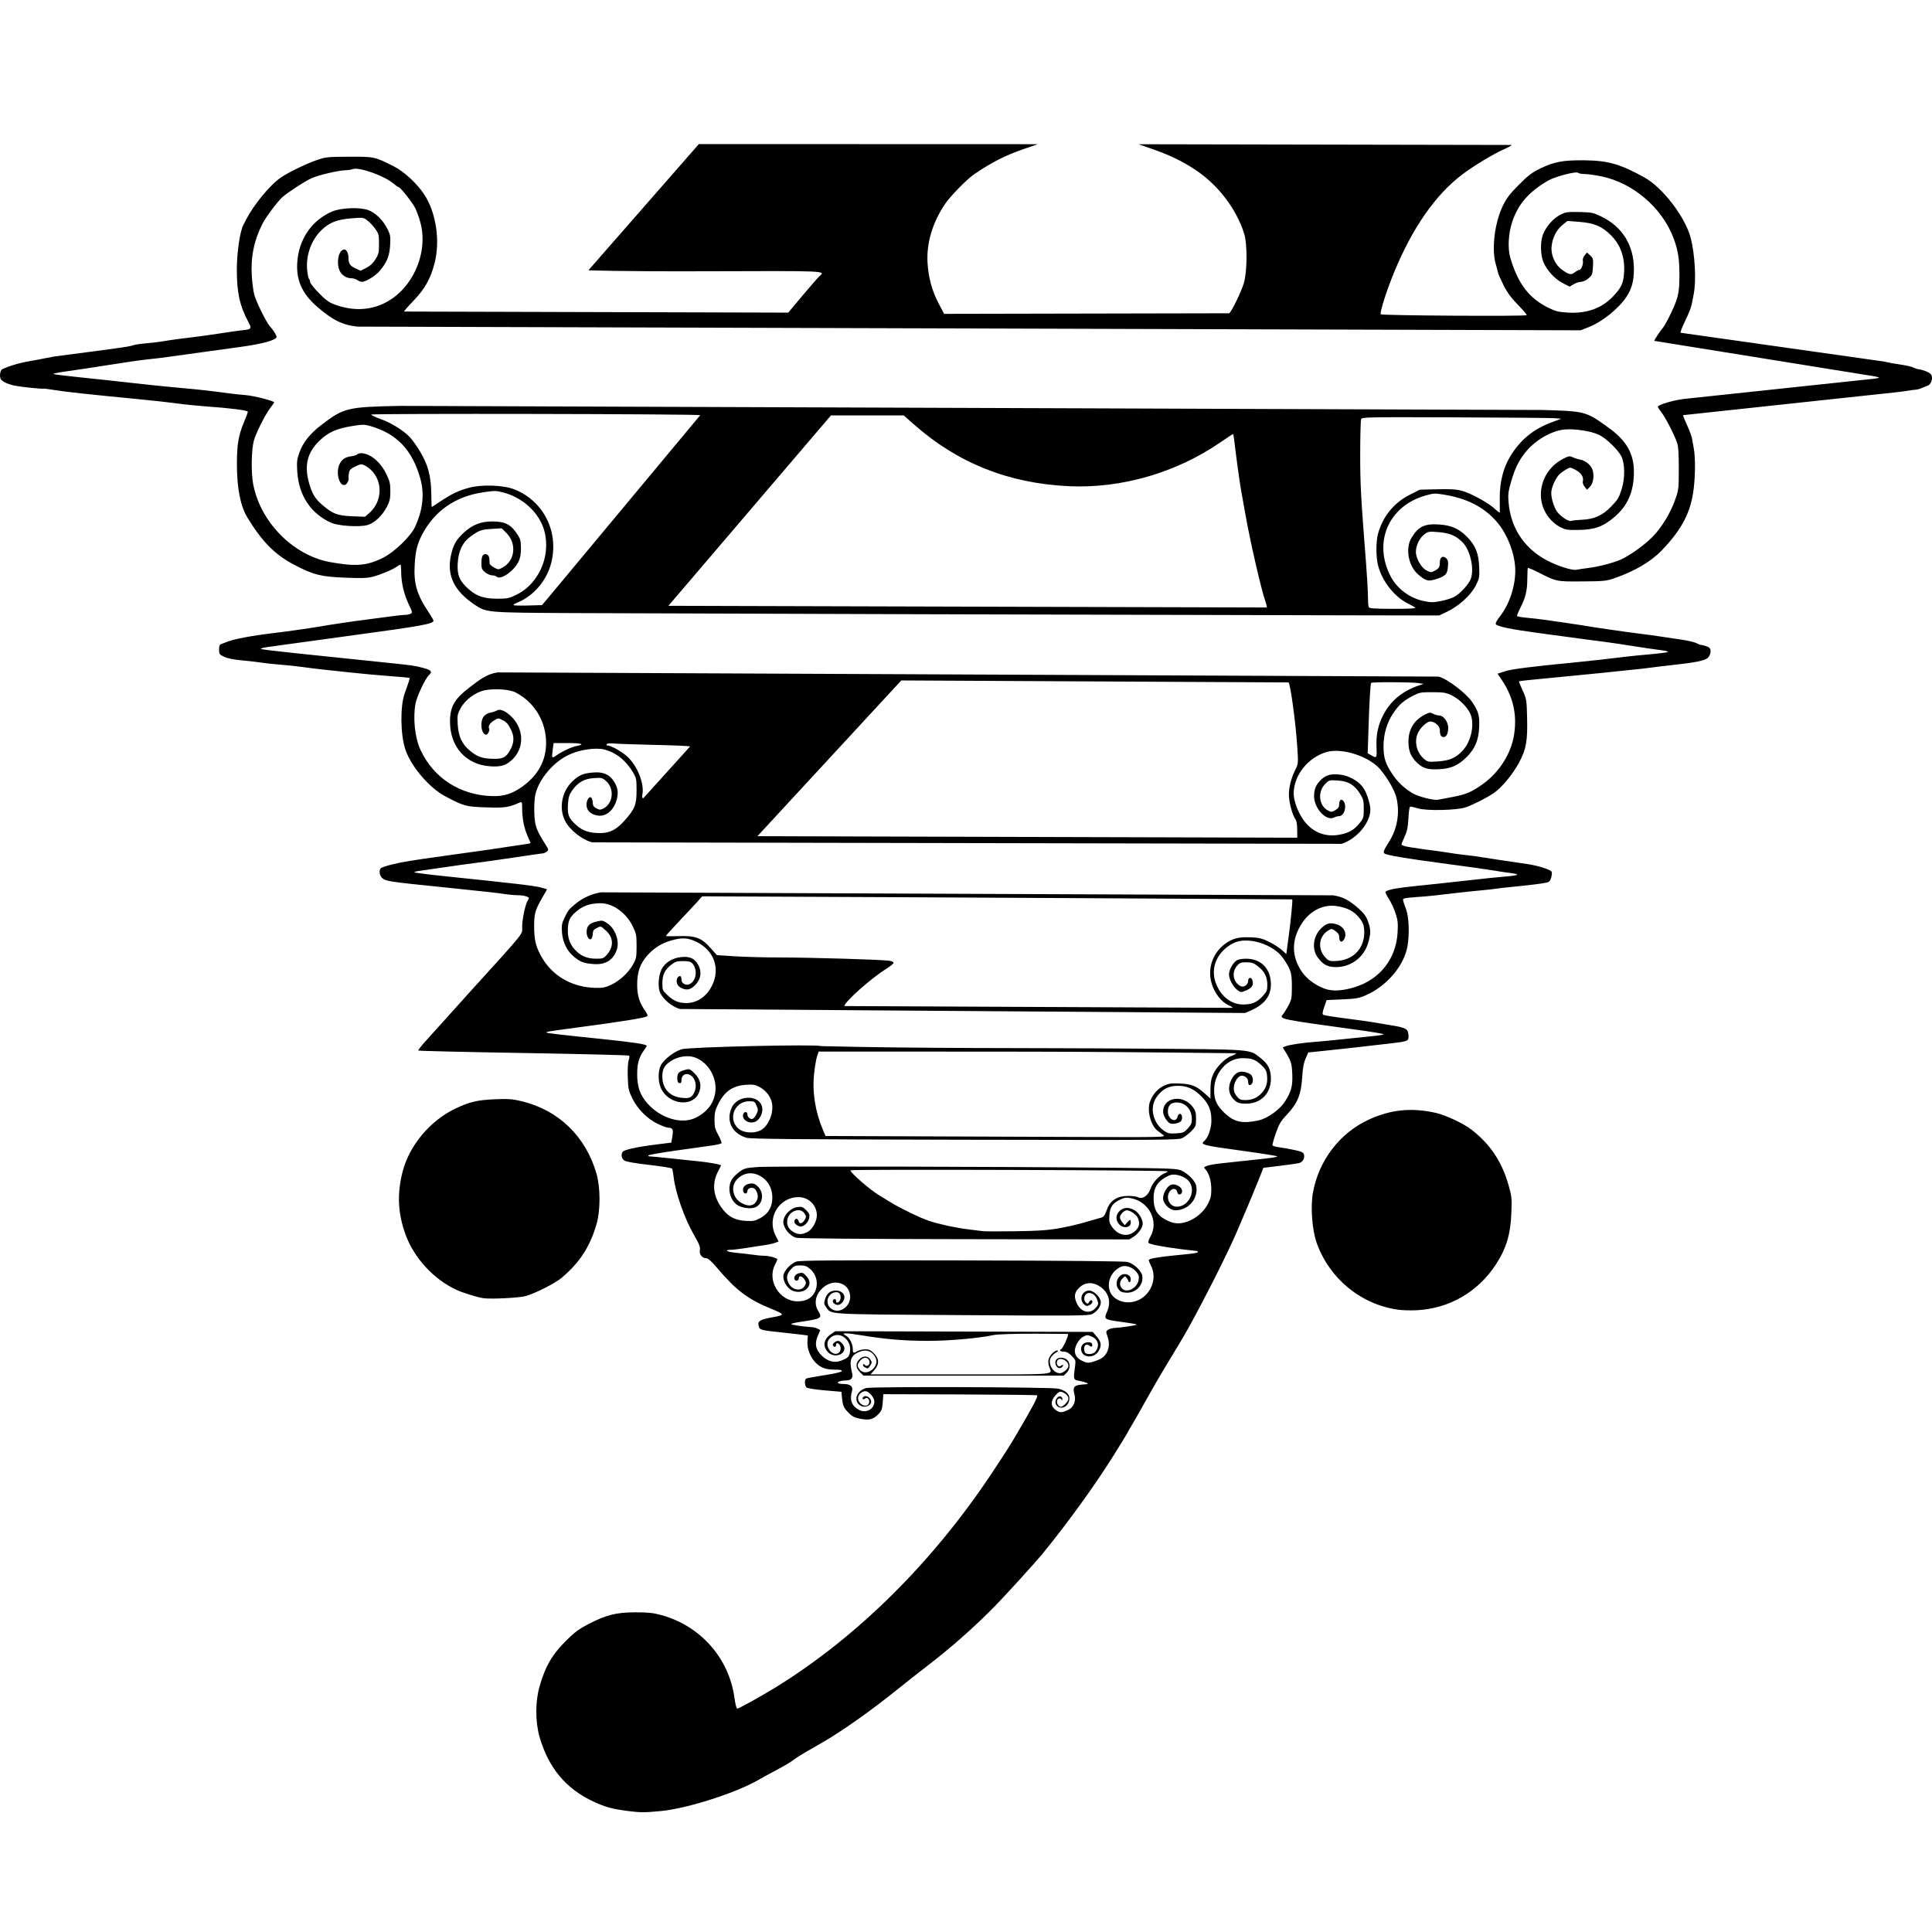 <?xml version="1.0" encoding="UTF-8" standalone="no"?>
<!-- Created with Inkscape (http://www.inkscape.org/) -->

<svg
   xmlns:dc="http://purl.org/dc/elements/1.1/"
   xmlns:cc="http://creativecommons.org/ns#"
   xmlns:rdf="http://www.w3.org/1999/02/22-rdf-syntax-ns#"
   xmlns:svg="http://www.w3.org/2000/svg"
   xmlns="http://www.w3.org/2000/svg"
   xmlns:sodipodi="http://sodipodi.sourceforge.net/DTD/sodipodi-0.dtd"
   xmlns:inkscape="http://www.inkscape.org/namespaces/inkscape"
   width="1612.66"
   height="1612.66"
   id="svg2"
   version="1.1"
   inkscape:version="0.48.2 r9819"
   sodipodi:docname="Faction-Mysterium.svg">
  <defs
     id="defs4" />
  <sodipodi:namedview
     id="base"
     pagecolor="#ffffff"
     bordercolor="#666666"
     borderopacity="1.0"
     inkscape:pageopacity="0.0"
     inkscape:pageshadow="2"
     inkscape:zoom="0.35355339"
     inkscape:cx="1412.4776"
     inkscape:cy="1038.7741"
     inkscape:document-units="px"
     inkscape:current-layer="layer1"
     showgrid="false"
     fit-margin-top="0"
     fit-margin-left="0"
     fit-margin-right="0"
     fit-margin-bottom="0"
     inkscape:window-width="1606"
     inkscape:window-height="1029"
     inkscape:window-x="70"
     inkscape:window-y="-4"
     inkscape:window-maximized="1" />
  <g
     inkscape:label="Layer 1"
     inkscape:groupmode="layer"
     id="layer1"
     transform="translate(107.301,-313.415)">
    <path
       inkscape:connector-curvature="0"
       id="path3915"
       d="m 418.042,1825.214 c -14.104,-1.737 -19.723,-3.237 -30,-8.011 -22.955,-10.662 -37.557,-28.173 -44.953,-53.909 -3.643,-12.677 -3.64,-29.624 0.009,-42.276 4.965,-17.219 10.578,-26.735 22.977,-38.953 6.495,-6.401 10.291,-9.16 18.169,-13.206 14.677,-7.539 22.935,-9.587 38.799,-9.621 10.463,-0.023 14.648,0.417 21.446,2.253 32.769,8.851 56.739,35.892 61.263,69.113 0.678,4.979 1.706,9.053 2.285,9.053 1.353,0 21.358,-11.122 33.006,-18.349 68.095,-42.255 130.742,-104.552 180.156,-179.151 10.794,-16.295 14.756,-22.528 20.026,-31.5 14.114,-24.032 18.081,-31.571 17.119,-32.533 -0.307,-0.307 -29.3,-0.65 -64.429,-0.763 l -63.871,-0.204 -0.5,6.687 c -0.421,5.626 -0.955,7.161 -3.367,9.677 -4.461,4.652 -7.544,5.541 -14.792,4.265 -4.79,-0.844 -6.986,-1.841 -9.607,-4.361 -4.656,-4.478 -5.588,-6.395 -6.203,-12.766 l -0.531,-5.499 -13.816,-1.183 c -7.599,-0.651 -14.461,-1.719 -15.25,-2.374 -1.656,-1.374 -1.93,-6.521 -0.398,-7.468 0.57,-0.352 7.395,-1.616 15.167,-2.809 8.744,-1.342 14.289,-2.645 14.547,-3.418 0.305,-0.916 -1.353,-1.25 -6.207,-1.25 -8.206,0 -13.379,-2.41 -17.56,-8.181 -3.561,-4.916 -5.231,-10.518 -4.821,-16.18 l 0.299,-4.139 -5.481,-0.709 c -3.014,-0.39 -10.206,-1.202 -15.981,-1.804 -18.337,-1.911 -18.72,-2.022 -19.638,-5.682 -0.952,-3.791 1.299,-5.162 11.477,-6.991 10.766,-1.934 10.697,-2.326 -1.273,-7.234 -19.048,-7.811 -29.023,-15.33 -44.377,-33.451 -5.241,-6.186 -7.958,-8.629 -9.595,-8.629 -3.425,0 -5.976,-3.341 -5.265,-6.895 0.473,-2.363 -0.496,-4.84 -4.875,-12.465 -8.078,-14.066 -15.524,-35.303 -17.023,-48.553 -0.364,-3.214 -0.947,-6.303 -1.296,-6.864 -0.349,-0.561 -8.915,-1.959 -19.035,-3.106 -11.772,-1.334 -19.247,-2.64 -20.75,-3.625 -2.343,-1.535 -3.044,-4.851 -1.531,-7.235 1.117,-1.759 11.475,-4.065 27.181,-6.052 l 13.5,-1.707 0.906,-5.344 c 0.966,-5.695 0.221,-7.107 -3.763,-7.14 -1.021,-0.01 -4.846,-1.442 -8.5,-3.186 -8.716,-4.16 -16.75,-12.226 -21.205,-21.291 -3.129,-6.366 -3.453,-7.881 -3.789,-17.717 -0.218,-6.375 0.089,-12.067 0.754,-13.976 0.617,-1.771 0.779,-3.545 0.359,-3.941 -0.42,-0.397 -40.042,-1.379 -88.05,-2.183 -48.008,-0.804 -87.56,-1.735 -87.894,-2.069 -0.334,-0.334 2.945,-4.469 7.286,-9.189 4.342,-4.72 10.594,-11.653 13.894,-15.406 3.3,-3.753 12.478,-13.964 20.396,-22.691 48.807,-53.794 45.104,-49.209 45.104,-55.836 0,-6.635 2.647,-19.062 4.74,-22.257 1.376,-2.1 1.299,-2.308 -1.2,-3.259 -1.469,-0.558 -4.778,-1.019 -7.355,-1.023 -2.577,0 -7.385,-0.43 -10.685,-0.946 -3.3,-0.516 -8.475,-1.185 -11.5,-1.486 -3.025,-0.301 -9.775,-1.02 -15,-1.598 -5.225,-0.578 -15.8,-1.691 -23.5,-2.474 -47.484,-4.828 -49.318,-5.109 -52.573,-8.055 -2.175,-1.968 -2.566,-6.687 -0.677,-8.17 0.688,-0.54 5.075,-1.926 9.75,-3.081 8.254,-2.039 14.66,-3.077 45,-7.292 7.975,-1.108 17.2,-2.402 20.5,-2.876 3.3,-0.474 9.6,-1.355 14,-1.959 4.4,-0.603 12.05,-1.745 17,-2.537 4.95,-0.792 11.137,-1.71 13.75,-2.041 2.612,-0.33 4.75,-0.785 4.75,-1.01 0,-0.225 -1.084,-2.785 -2.409,-5.689 -2.87,-6.292 -4.591,-14.94 -4.591,-23.07 0,-5.264 -0.195,-5.839 -1.75,-5.163 -9.785,4.251 -12.549,4.657 -28.25,4.142 -16.999,-0.558 -18.365,-0.925 -34,-9.145 -13.427,-7.059 -28.609,-24.79 -33.459,-39.074 -4.184,-12.324 -4.484,-36.125 -0.593,-46.969 3.843,-10.707 4.393,-12.492 3.969,-12.87 -0.23,-0.204 -7.393,-0.871 -15.918,-1.481 -8.525,-0.61 -23.825,-2.013 -34,-3.117 -10.175,-1.104 -20.975,-2.265 -24,-2.58 -3.025,-0.315 -10,-1.191 -15.5,-1.947 -5.5,-0.756 -14.05,-1.661 -19,-2.011 -4.95,-0.35 -11.475,-1.044 -14.5,-1.543 -3.025,-0.499 -10.479,-1.367 -16.565,-1.93 -7.293,-0.674 -12.491,-1.712 -15.25,-3.045 -3.881,-1.875 -4.185,-2.313 -4.185,-6.03 0,-2.937 0.467,-4.157 1.75,-4.567 0.963,-0.308 2.65,-0.951 3.75,-1.43 6.104,-2.658 20.958,-5.503 41.5,-7.95 10.08,-1.2 28.474,-3.805 35.5,-5.027 10.035,-1.745 30.247,-4.758 40,-5.964 5.5,-0.68 14.467,-1.859 19.926,-2.621 5.459,-0.762 11.226,-1.386 12.816,-1.386 1.589,0 3.684,-0.425 4.654,-0.945 1.63,-0.872 1.507,-1.478 -1.602,-7.923 -3.933,-8.152 -6.253,-18.087 -6.277,-26.883 -0.01,-3.438 -0.285,-6.25 -0.613,-6.25 -0.328,0 -1.79,0.849 -3.25,1.886 -3.559,2.528 -13.389,6.599 -20.154,8.345 -4.309,1.113 -9.29,1.267 -23,0.712 -20.036,-0.811 -26.28,-2.391 -42.079,-10.648 -16.207,-8.47 -26.792,-19.123 -39.262,-39.513 -5.832,-9.536 -8.76,-24.514 -8.756,-44.782 0.004,-16.372 1.277,-23.849 5.961,-34.996 1.725,-4.106 3.137,-7.954 3.137,-8.55 0,-1.183 -14.713,-3.062 -35,-4.471 -6.875,-0.478 -17.45,-1.558 -23.5,-2.4 -6.05,-0.842 -20.45,-2.444 -32,-3.559 -42.075,-4.063 -61.189,-6.131 -70.158,-7.593 -5.037,-0.821 -9.537,-1.392 -10,-1.269 -1.267,0.336 -16.063,-1.14 -22.489,-2.243 -6.038,-1.037 -10.912,-3.081 -12.816,-5.374 -1.567,-1.888 -0.919,-7.656 0.963,-8.578 5.63,-2.759 14.883,-5.442 24,-6.961 3.575,-0.596 8.975,-1.608 12,-2.249 3.025,-0.642 6.175,-1.249 7,-1.35 6.418,-0.786 21.294,-2.747 30,-3.954 5.775,-0.801 15.867,-2.156 22.426,-3.013 6.559,-0.856 12.634,-1.922 13.5,-2.369 0.866,-0.446 4.949,-1.131 9.074,-1.523 9.606,-0.911 13.127,-1.359 20.5,-2.611 3.3,-0.56 11.4,-1.638 18,-2.395 6.6,-0.757 17.85,-2.306 25,-3.443 7.15,-1.137 15.479,-2.318 18.509,-2.624 8.141,-0.824 8.478,-1.263 5.399,-7.044 -7.207,-13.532 -9.632,-24.673 -9.572,-43.978 0.043,-13.953 2.58,-31.378 5.352,-36.767 0.618,-1.202 1.583,-3.085 2.145,-4.185 6.554,-12.835 19.987,-29.184 29.17,-35.502 6.289,-4.327 21.207,-11.579 30.115,-14.64 7.444,-2.558 8.935,-2.712 26.881,-2.783 21.101,-0.083 21.259,-0.05 37,7.826 8.934,4.47 20.102,14.812 26.072,24.144 9.668,15.114 13.07,38.259 8.347,56.789 -3.293,12.919 -8.203,21.673 -17.657,31.478 -4.531,4.7 -8.039,8.744 -7.795,8.988 l 320.644,0.901 11.802,-14.1 c 6.491,-7.755 12.766,-14.958 13.945,-16.005 5.552,-4.935 9.209,-4.764 -95.021,-4.418 -71.37,0.237 -97.542,-0.803 -97.542,-0.803 l 92.206,-105.364 283,0.09 -11,3.759 c -15.959,5.453 -27.213,11.137 -42.126,21.274 -6.095,4.143 -19.781,18.102 -24.361,24.846 -10.437,15.37 -15.612,32.687 -14.648,49.02 0.738,12.509 3.751,23.546 9.312,34.113 l 4.533,8.613 238.069,-0.485 c 2.67,-2.957 9.654,-17.376 11.983,-24.741 2.97,-9.391 3.196,-32.812 0.403,-41.729 -6.392,-20.408 -21.709,-40.563 -40.21,-52.913 -11.614,-7.752 -21.965,-12.71 -38.455,-18.419 l -9.5,-3.289 311.473,0.6 c -0.015,0.412 -3.052,2.098 -6.75,3.746 -8.907,3.97 -24.921,13.64 -34.225,20.667 -22.49,16.988 -41.474,44.079 -56.896,81.196 -6.423,15.458 -12.53,34.612 -11.397,35.745 1.053,1.053 120.741,1.782 121.782,0.741 0.32,-0.32 -2.945,-4.194 -7.255,-8.609 -5.758,-5.898 -8.954,-10.245 -12.047,-16.383 -2.316,-4.595 -4.389,-9.286 -4.606,-10.425 -0.217,-1.139 -1.051,-4.289 -1.854,-7 -3.716,-12.55 -1.038,-34.755 5.91,-49.009 3.084,-6.326 5.773,-9.839 13.363,-17.457 7.992,-8.022 10.895,-10.21 18.263,-13.766 11.271,-5.44 18.865,-6.828 36.334,-6.64 19.894,0.214 30.117,3.146 50.406,14.455 15.215,8.481 34.062,33.262 38.457,50.566 3.523,13.869 4.668,35.566 2.457,46.536 -0.597,2.963 -1.19,6.061 -1.316,6.886 -0.596,3.883 -2.225,8.191 -6.144,16.252 -2.34,4.814 -3.892,8.977 -3.448,9.251 l 169.801,24.041 c 2.919,0.757 8.994,1.874 13.5,2.484 4.506,0.609 9.5,1.752 11.097,2.54 1.597,0.787 3.607,1.432 4.467,1.432 0.86,0 3.498,0.739 5.863,1.642 3.009,1.149 4.483,2.372 4.91,4.074 0.751,2.994 -1.021,7.141 -3.385,7.919 -0.967,0.318 -3.177,1.206 -4.91,1.972 -1.733,0.766 -3.956,1.393 -4.94,1.393 -0.984,0 -4.291,0.446 -7.349,0.99 -3.058,0.545 -15.01,1.919 -26.56,3.054 l -160.5,17.243 c 0,0.529 1.595,4.494 3.544,8.811 1.949,4.317 3.721,9.099 3.937,10.626 0.216,1.527 0.871,5.2 1.456,8.163 1.366,6.92 1.355,22.135 -0.023,33.614 -2.378,19.792 -9.775,34.069 -26.851,51.822 -8.855,9.206 -22.664,17.313 -39.222,23.029 -6.918,2.388 -8.805,2.578 -26.89,2.709 -21.65,0.157 -21.535,0.18 -36.201,-7.275 -4.813,-2.447 -8.976,-4.224 -9.25,-3.949 -0.275,0.274 -0.499,4.392 -0.499,9.151 0,9.625 -1.469,15.658 -5.941,24.4 -1.656,3.237 -2.809,6.211 -2.563,6.61 0.246,0.398 3.948,1.034 8.226,1.413 4.278,0.379 10.703,1.115 14.278,1.635 3.575,0.521 11.675,1.677 18,2.57 6.325,0.893 12.4,1.808 13.5,2.032 4.971,1.016 39.492,6.019 50.5,7.318 4.675,0.552 11.425,1.48 15,2.063 3.575,0.583 11.111,1.703 16.748,2.49 5.636,0.786 11.594,2.126 13.239,2.977 1.645,0.851 3.224,1.53 3.507,1.509 1.37,-0.102 6.148,1.385 7.256,2.258 2.039,1.606 1.451,6.203 -1.101,8.6 -2.522,2.369 -10.571,3.978 -30.649,6.125 -5.775,0.617 -13.425,1.541 -17,2.052 -3.575,0.511 -9.2,1.16 -12.5,1.442 -3.3,0.282 -9.825,0.961 -14.5,1.509 -4.675,0.547 -17.95,1.891 -29.5,2.986 -11.55,1.095 -25.275,2.435 -30.5,2.977 -5.225,0.543 -12.537,1.261 -16.25,1.598 -3.712,0.336 -6.75,0.837 -6.75,1.114 0,0.277 1.452,3.728 3.227,7.67 3.092,6.866 3.243,7.798 3.598,22.168 0.49,19.854 -0.734,26.721 -6.748,37.857 -5.34,9.889 -14.444,20.844 -21.077,25.366 -5.914,4.031 -17.241,9.78 -23.5,11.926 -7.189,2.465 -32.445,3.039 -39.645,0.901 -2.87,-0.852 -5.752,-1.55 -6.403,-1.55 -0.797,0 -1.352,3.191 -1.697,9.75 -0.406,7.727 -1.054,10.891 -3.124,15.25 -1.437,3.025 -2.616,6.022 -2.622,6.66 -0.01,0.664 2.872,1.603 6.74,2.198 11.266,1.734 16.651,2.5 18.75,2.668 1.777,0.142 13.774,1.909 20.493,3.018 1.371,0.226 5.196,0.685 8.5,1.019 3.304,0.334 9.832,1.236 14.507,2.003 4.675,0.767 10.075,1.604 12,1.86 1.925,0.256 6.65,0.958 10.5,1.562 3.85,0.604 9.925,1.505 13.5,2.002 8.69,1.21 19.662,4.687 20.336,6.443 0.299,0.78 0.109,2.993 -0.423,4.918 -0.738,2.674 -1.631,3.647 -3.776,4.118 -3.752,0.824 -15.286,2.252 -28.138,3.484 -5.775,0.553 -11.933,1.255 -13.684,1.559 -1.751,0.304 -7.826,0.978 -13.5,1.497 -5.674,0.519 -14.141,1.405 -18.816,1.969 -18.372,2.214 -25.835,2.984 -34,3.504 -4.675,0.298 -9.329,0.805 -10.341,1.126 -1.977,0.627 -1.994,0.505 1.261,9.391 2.246,6.131 2.78,20.154 1.148,30.12 -2.703,16.5 -17.366,33.836 -35.068,41.461 -5.643,2.43 -8.214,2.873 -19.5,3.359 l -13,0.56 -1.994,5.79 c -1.534,4.456 -1.71,5.966 -0.762,6.552 0.677,0.419 9.225,1.787 18.994,3.04 9.769,1.253 20.012,2.688 22.762,3.189 2.75,0.501 9.198,1.582 14.329,2.403 12.835,2.053 14.596,3.012 14.972,8.157 0.373,5.095 0.061,5.251 -13.801,6.921 -18.041,2.173 -51.824,5.928 -63.161,7.021 l -6.661,0.642 -2.23,5.143 c -1.63,3.76 -2.414,8.122 -2.914,16.22 -0.855,13.85 -4.014,21.407 -12.847,30.735 -4.967,5.245 -6.356,7.587 -9.123,15.373 -1.795,5.052 -2.993,9.622 -2.663,10.156 0.33,0.534 2.962,1.255 5.849,1.602 2.887,0.347 8.52,1.358 12.518,2.248 6.024,1.34 7.367,2.003 7.835,3.87 0.768,3.06 -1.133,6.283 -4.154,7.041 -1.37,0.344 -8.618,1.369 -16.106,2.277 l -13.614,1.652 -3.762,9.485 c -3.652,9.208 -11.177,27.149 -18.238,43.485 -7.933,18.354 -24.589,51.527 -40.167,80 -2.975,5.437 -13.44,23.032 -20.224,34 -3.061,4.95 -10.067,17.079 -15.569,26.953 -5.501,9.874 -11.075,19.653 -12.387,21.73 -1.311,2.077 -2.384,3.964 -2.384,4.193 0,0.367 -8.286,13.906 -14.458,23.624 -15.43,24.294 -37.646,54.844 -57.403,78.937 -5.577,6.8 -28.936,32.528 -38.289,42.171 -17.07,17.599 -37.255,35.516 -57.349,50.907 -6.05,4.634 -17.75,13.85 -26,20.48 -21.885,17.587 -45.854,34.505 -62.109,43.837 -3.24,1.86 -9.266,5.317 -13.391,7.682 -4.125,2.365 -9.075,5.546 -11,7.069 -1.925,1.523 -7.883,5.061 -13.24,7.864 -5.357,2.802 -12.088,6.479 -14.957,8.171 -18.58,10.956 -59.965,24.239 -82.052,26.337 -13.282,1.262 -16.737,1.276 -26.25,0.104 z M 784.871,1489.963 c 4.262,-2.169 6.152,-7.519 4.606,-13.04 -1.516,-5.413 -0.219,-7.184 5.647,-7.712 2.155,-0.194 4.331,-0.398 4.835,-0.454 2.188,-0.242 -0.993,-1.682 -5.747,-2.602 -5.777,-1.117 -5.675,-0.8 -4.096,-12.749 0.59,-4.461 0.415,-4.962 -2.873,-8.25 -2.495,-2.495 -4.391,-3.501 -6.601,-3.501 -1.705,0 -3.1,-0.45 -3.1,-1 0,-0.55 0.367,-1 0.816,-1 1.23,0 6.535,-11.623 5.827,-12.768 0,0 -53.793,-0.891 -62.644,1.005 -12.146,2.603 -36.811,4.763 -54.259,4.752 -19.572,-0.012 -34.981,-1.28 -54.499,-4.482 -14.617,-2.398 -18.732,-2.368 -14.016,0.103 3.001,1.572 5.774,6.995 5.774,11.291 0,3.47 0.428,3.641 4,1.599 1.375,-0.786 4.232,-1.445 6.35,-1.465 3.071,-0.028 4.538,0.652 7.25,3.365 4.558,4.558 4.654,9.102 0.296,14.065 l -3.104,3.535 75.104,0 c 83.445,0 76.538,0.61 73.957,-6.528 -0.63,-1.744 -0.837,-4.402 -0.459,-5.907 0.848,-3.379 4.896,-7.566 7.31,-7.561 1.236,0 0.775,0.626 -1.479,2.001 -1.801,1.098 -3.727,3.186 -4.28,4.64 -1.987,5.226 2.562,12.355 7.885,12.355 2.698,0 7.17,-3.787 7.17,-6.073 0,-4.818 -8.161,-8.146 -9.515,-3.879 -0.885,2.788 1.278,5.394 3.172,3.822 0.765,-0.635 1.616,-0.93 1.891,-0.655 0.275,0.275 -0.224,1.101 -1.108,1.835 -3.292,2.732 -7.231,-3.187 -4.395,-6.604 1.727,-2.081 6.622,-1.777 8.954,0.555 2.78,2.78 2.576,7.515 -0.455,10.546 l -2.455,2.454 -83.622,0 -83.622,0 -2.923,-2.923 c -3.607,-3.607 -3.771,-7.32 -0.469,-10.622 3.207,-3.207 7.019,-3.188 9.137,0.045 1.517,2.316 1.517,2.684 0,5 -1.862,2.841 -2.004,2.885 -4.686,1.45 -1.079,-0.578 -1.668,-1.526 -1.309,-2.107 0.439,-0.71 0.907,-0.646 1.427,0.196 1.075,1.739 3.976,0.42 3.976,-1.808 0,-4.595 -4.807,-5.563 -7.927,-1.597 -2.53,3.216 -2.585,4.51 -0.315,7.314 5.409,6.68 17.271,-2.422 13.162,-10.099 -3.068,-5.732 -8.233,-7.219 -14.594,-4.201 -6.261,2.971 -7.439,7.295 -4.797,17.606 0.922,3.6 -0.9,5.74 -4.902,5.758 -4.303,0.019 -7.716,1.034 -7.057,2.1 0.301,0.487 2.514,0.886 4.917,0.886 5.483,0 7.997,2.156 6.874,5.894 -2.217,7.377 -0.244,12.564 6.008,15.797 5.828,3.014 12.631,-0.799 12.631,-7.079 0,-3.268 -4.592,-8.612 -7.4,-8.612 -3.553,0 -6.88,3.728 -6.125,6.863 1.199,4.981 7.732,7.212 9.04,3.089 0.885,-2.788 -1.278,-5.394 -3.172,-3.822 -1.685,1.398 -3.155,0.281 -1.633,-1.241 1.527,-1.527 4.316,-0.744 5.907,1.657 3.279,4.948 -5.197,8.873 -9.617,4.454 -4.431,-4.431 -1.096,-11.677 6.278,-13.638 4.962,-1.32 155.335,-0.821 160.341,0.532 6.56,1.773 9.546,4.657 9.184,8.872 -0.412,4.798 -4.584,8.047 -8.552,6.66 -3.201,-1.119 -4.061,-4.859 -1.794,-7.801 1.703,-2.209 4.578,-1.504 4.463,1.094 -0.046,1.048 -0.287,1.266 -0.583,0.531 -0.709,-1.756 -3.006,-1.557 -3.727,0.322 -0.791,2.062 1.051,5.428 2.97,5.428 2.132,0 6.419,-4.541 6.419,-6.8 0,-2.159 -2.51,-4.663 -5.623,-5.609 -1.624,-0.494 -2.858,0.192 -5.25,2.917 -3.757,4.279 -4.071,8.285 -0.877,11.191 3.919,3.565 6.057,3.673 12.079,0.609 z m 27.347,-42.83 c 5.49,-3.598 7.466,-10.678 4.999,-17.917 -1.522,-4.465 -1.505,-4.623 0.631,-5.952 1.207,-0.751 3.84,-1.405 5.852,-1.452 3.941,-0.094 17.059,-2.038 17.635,-2.614 0.445,-0.445 -2.939,-1.062 -14.636,-2.671 -12.084,-1.662 -12.67,-2.109 -10.128,-7.729 3.765,-8.326 1.907,-16.002 -5.102,-21.079 -5.952,-4.312 -12.425,-4.319 -17.322,-0.02 -4.552,3.997 -5.292,7.617 -2.736,13.395 3.565,8.06 11.706,9.691 16.476,3.303 1.813,-2.428 1.854,-2.93 0.523,-6.426 -2.448,-6.433 -9.932,-7.224 -10.669,-1.127 -0.169,1.401 0.418,3.081 1.347,3.852 1.412,1.171 1.784,1.123 2.6,-0.336 1.183,-2.114 2.854,-2.22 2.854,-0.181 0,0.837 -1.144,2.043 -2.542,2.68 -2.17,0.989 -2.848,0.853 -4.625,-0.924 -4.196,-4.196 -1.419,-11.277 4.422,-11.277 4.051,0 9.745,5.706 9.745,9.765 0,3.55 -3.036,7.685 -7.236,9.857 -2.759,1.427 -13.428,1.513 -108.662,0.876 -116.008,-0.775 -108.667,-0.341 -113.417,-6.713 -1.801,-2.417 -1.892,-3.153 -0.825,-6.714 1.433,-4.784 4.356,-7.072 9.033,-7.072 3.992,0 7.106,2.381 7.106,5.433 0,3.176 -2.807,6.567 -5.434,6.567 -2.617,0 -5.071,-2.373 -4.093,-3.956 0.974,-1.577 2.527,-1.251 2.527,0.529 0,3.055 3.484,1.069 3.801,-2.167 0.376,-3.839 -1.681,-5.726 -5.263,-4.827 -5.809,1.458 -7.646,9.211 -3.107,13.114 6.991,6.014 17.816,-1.627 16.221,-11.45 -1.614,-9.946 -13.428,-13.175 -22.089,-6.036 -6.519,5.373 -8.37,13.317 -4.56,19.566 3.792,6.219 2.967,6.757 -14.217,9.265 -4.792,0.699 -8.517,1.588 -8.278,1.975 0.408,0.66 10.262,2.108 17.019,2.501 1.665,0.097 3.991,0.692 5.168,1.321 l 2.14,1.145 -2.056,4.866 c -2.767,6.549 -1.863,11.304 3.09,16.256 5.07,5.07 10.882,6.612 16.485,4.373 5.437,-2.172 6.391,-3.044 7.161,-6.547 2.302,-10.483 -8.614,-19.051 -16.084,-12.625 -3.103,2.669 -3.489,6.43 -1.043,10.163 3.479,5.309 9.99,4.012 9.413,-1.875 -0.317,-3.236 -3.801,-5.222 -3.801,-2.167 0,1.835 -1.563,2.089 -2.594,0.422 -0.766,-1.24 2.138,-3.848 4.285,-3.848 2.058,0 5.309,3.779 5.309,6.171 0,5.845 -8.839,8.08 -13.505,3.415 -4.951,-4.951 -3.987,-10.997 2.441,-15.325 l 3.436,-2.313 107.428,0.276 107.428,0.276 3.385,3.917 c 3.883,4.492 4.251,7.652 1.429,12.279 -3.272,5.366 -11.592,5.787 -13.908,0.704 -1.777,-3.901 0.424,-7.807 4.628,-8.213 2.269,-0.219 3.436,0.171 3.867,1.293 0.853,2.224 -0.276,3.06 -2.094,1.551 -3.148,-2.613 -5.672,0.848 -3.93,5.388 0.835,2.175 6.662,2.062 8.62,-0.168 4.127,-4.7 2.803,-10.504 -2.944,-12.905 -3.436,-1.436 -3.987,-1.42 -6.989,0.196 -4.145,2.232 -7.722,9.231 -6.82,13.341 0.752,3.424 2.827,5.5 7.434,7.437 2.855,1.2 4.021,1.206 7.91,0.035 2.509,-0.755 5.595,-2.05 6.858,-2.877 z m 33.064,-49.793 c 9.213,-5.859 12.877,-17.646 8.376,-26.944 -1.164,-2.404 -2.116,-4.662 -2.116,-5.017 0,-1.56 8.075,-2.816 34.75,-5.405 3.438,-0.334 6.25,-0.992 6.25,-1.462 0,-0.47 -0.351,-0.855 -0.78,-0.855 -0.429,0 -6.166,-0.671 -12.75,-1.492 -15.014,-1.871 -26.397,-4.035 -27.609,-5.247 -0.576,-0.576 0.032,-2.618 1.592,-5.346 7.092,-12.407 -0.833,-28.686 -15.497,-31.831 -4.414,-0.947 -5.712,-0.839 -9.293,0.772 -6.662,2.996 -8.967,6.202 -9.471,13.169 -0.368,5.089 -0.077,6.519 1.92,9.433 5.366,7.831 13.676,9.345 19.817,3.609 3.228,-3.015 3.818,-5.973 2.097,-10.501 -1.048,-2.757 -6.417,-6.556 -9.275,-6.562 -2.316,0 -5.75,3.51 -5.75,5.886 0,1.039 0.9,2.952 2,4.25 l 2,2.361 1.91,-2.25 c 2.433,-2.865 3.09,-2.835 3.09,0.143 0,4.37 -6.736,5.03 -9.927,0.972 -2.842,-3.612 -2.636,-7.529 0.564,-10.729 3.229,-3.229 7.841,-3.467 12.614,-0.651 3.466,2.045 6.749,7.484 6.749,11.181 0,3.209 -3.697,8.484 -7.665,10.936 l -3.564,2.203 -137.135,-0.202 c -85.082,-0.125 -138.536,-0.571 -140.827,-1.175 -5.334,-1.407 -10.808,-8.066 -10.808,-13.147 0,-5.506 5.792,-11.675 11.705,-12.469 3.748,-0.503 4.539,-0.223 7.364,2.602 2.665,2.665 3.068,3.672 2.549,6.375 -0.803,4.186 -5.066,8.006 -7.966,7.139 -3.138,-0.939 -5.014,-3.045 -4.32,-4.851 0.854,-2.224 2.755,-1.96 3.391,0.471 0.711,2.718 3.327,2.118 5.183,-1.19 1.322,-2.355 1.297,-2.899 -0.239,-5.243 -3.541,-5.404 -12.921,-2.111 -14.256,5.005 -0.851,4.535 0.695,7.865 4.818,10.379 3.952,2.41 7.121,2.465 11.77,0.203 4.097,-1.992 8,-8.829 8,-14.013 0,-8.387 -6.826,-15.189 -15.243,-15.189 -16.365,0 -26.724,17.264 -19.232,32.049 l 2.525,4.982 -2.775,1.085 c -1.526,0.597 -5.475,1.469 -8.775,1.938 -3.3,0.469 -10.275,1.541 -15.5,2.381 -5.225,0.841 -10.963,1.536 -12.75,1.546 -6.378,0.035 -3.111,1.859 4.5,2.513 4.263,0.366 10.45,1.076 13.75,1.578 3.3,0.502 7.768,0.916 9.929,0.92 3.931,0.01 10.571,1.89 10.571,2.997 0,0.323 -0.9,2.353 -2,4.511 -6.777,13.292 3.902,30.5 18.926,30.5 6.604,0 11.364,-2.393 13.964,-7.019 3.808,-6.775 2.218,-15.187 -3.831,-20.277 -2.519,-2.119 -4.254,-2.703 -8.032,-2.703 -4.265,0 -5.177,0.407 -7.923,3.535 -3.432,3.909 -3.872,7.078 -1.593,11.485 2.905,5.618 10.17,6.924 13.157,2.365 1.536,-2.344 1.56,-2.888 0.239,-5.243 -1.661,-2.958 -4.906,-4.132 -4.906,-1.774 0,2.007 -1.915,3.117 -3.186,1.846 -1.808,-1.808 0.112,-5.038 3.428,-5.766 2.709,-0.595 3.544,-0.252 5.955,2.446 3.455,3.866 3.572,7.43 0.349,10.652 -3.227,3.227 -10.065,3.407 -13.931,0.366 -3.387,-2.665 -5.615,-6.973 -5.615,-10.859 0,-3.935 5.783,-10.471 10.816,-12.224 2.944,-1.025 30.714,-1.226 138.184,-0.997 84.995,0.181 135.901,0.653 138.307,1.281 5.133,1.341 11.474,7.201 12.246,11.316 1.454,7.748 -5.21,14.852 -13.452,14.343 -3.452,-0.213 -4.837,-0.86 -6.431,-3.003 -4.304,-5.786 1.526,-14.823 7.737,-11.993 1.793,0.817 2.593,1.96 2.593,3.703 0,1.387 -0.45,2.522 -1,2.522 -0.55,0 -1,-0.364 -1,-0.809 0,-0.445 -0.607,-1.638 -1.348,-2.652 -1.299,-1.776 -1.426,-1.765 -3.5,0.309 -2.572,2.572 -2.766,5.817 -0.497,8.323 3.989,4.408 12.86,-0.177 13.979,-7.226 0.458,-2.885 0.061,-4.154 -2.108,-6.731 -3.492,-4.15 -9.392,-5.857 -13.26,-3.837 -7.099,3.708 -10.737,11.011 -9.185,18.439 2.133,10.21 16.369,14.412 26.658,7.869 z m -69.24,-58.553 c 6.6,-1.13 16.725,-3.461 22.5,-5.181 5.775,-1.72 11.499,-3.362 12.719,-3.649 2.778,-0.653 3.497,-1.613 5.729,-7.649 2.584,-6.989 8.538,-10.652 17.313,-10.652 3.503,0 7.321,0.509 8.483,1.131 3.594,1.923 8.357,-1.416 10.281,-7.208 1.68,-5.059 7.422,-11.193 12.166,-12.996 1.423,-0.541 2.362,-1.208 2.088,-1.482 -0.976,-0.976 -264.779,-1.794 -264.779,-0.821 0,2.074 16.317,16.25 24.028,20.875 1.834,1.1 6.065,3.688 9.403,5.75 8.185,5.058 25.075,13.233 32.236,15.602 8.503,2.813 22.528,5.837 32.833,7.079 4.95,0.597 10.35,1.267 12,1.49 1.65,0.223 13.8,0.261 27,0.084 18.486,-0.248 26.757,-0.793 36,-2.375 z m 107.572,-5.641 c 7.123,-2.43 14.006,-8.291 17.3,-14.731 2.394,-4.682 2.9,-6.891 2.865,-12.522 -0.043,-6.92 -1.885,-13.086 -4.907,-16.424 -1.479,-1.635 -1.387,-1.843 1.288,-2.899 1.585,-0.626 6.482,-1.524 10.882,-1.997 4.4,-0.472 12.275,-1.326 17.5,-1.897 5.225,-0.571 14.359,-1.553 20.297,-2.182 5.938,-0.629 10.438,-1.47 10,-1.868 -0.438,-0.399 -12.947,-2.396 -27.797,-4.438 -35.233,-4.846 -36.91,-5.287 -32.863,-8.645 2.75,-2.282 5.532,-10.085 5.666,-15.887 0.21,-9.131 -1.914,-14.553 -8.225,-20.992 -6.797,-6.935 -13.15,-9.46 -22.161,-8.808 -6.464,0.468 -11.406,3.533 -15.583,9.666 -5.827,8.556 -2.715,21.559 6.69,27.948 2.967,2.015 4.41,2.304 9.854,1.968 5.849,-0.361 6.657,-0.698 9.75,-4.073 2.673,-2.917 3.372,-4.523 3.372,-7.744 0,-8.074 -5.306,-13.965 -12.578,-13.965 -5.052,0 -7.422,2.466 -7.422,7.723 0,6.177 6.706,9.758 8.001,4.272 0.324,-1.372 1.244,-2.495 2.044,-2.495 1.827,0 2.493,4.146 0.963,5.991 -1.444,1.74 -6.344,2.855 -8.936,2.032 -2.548,-0.809 -6.072,-6.522 -6.072,-9.844 0,-12.004 16.497,-14.76 24.618,-4.113 2.469,3.237 2.882,4.678 2.882,10.058 0,5.956 -0.202,6.487 -3.921,10.295 -2.156,2.208 -5.532,4.809 -7.5,5.779 -3.387,1.669 -13.141,1.745 -181.566,1.414 -142.127,-0.279 -178.854,-0.611 -182.295,-1.647 -12.144,-3.655 -17.266,-14.155 -12.272,-25.157 4.943,-10.887 23.249,-11.079 25.412,-0.266 0.784,3.922 -1.42,9.296 -4.692,11.44 -5.213,3.416 -13.013,-0.809 -11.031,-5.974 0.825,-2.149 3.365,-1.871 3.365,0.369 0,2.4 2.526,4.519 4.489,3.765 0.833,-0.32 2.231,-2.084 3.106,-3.92 1.441,-3.023 1.446,-3.688 0.05,-7.031 -1.464,-3.505 -1.778,-3.692 -6.189,-3.692 -13.347,0 -18.453,17.153 -7.157,24.041 4.441,2.708 12.854,2.646 17.342,-0.128 6.897,-4.263 11.046,-16.271 8.396,-24.301 -1.629,-4.936 -5.438,-9.266 -10.359,-11.776 -3.294,-1.68 -5.327,-1.987 -10.659,-1.605 -11.39,0.815 -18.073,5.456 -23.491,16.313 -2.452,4.914 -2.97,7.181 -2.96,12.956 0.01,6.029 0.466,7.817 3.284,12.888 1.8,3.238 2.906,6.254 2.458,6.702 -0.448,0.448 -3.964,1.263 -7.812,1.811 -3.849,0.548 -17.122,2.419 -29.497,4.157 -12.375,1.738 -22.927,3.562 -23.45,4.051 -0.577,0.541 -0.185,0.894 1,0.901 1.073,0.01 8.25,0.688 15.95,1.516 7.7,0.828 18.5,1.954 24,2.502 9.449,0.941 19.5,2.755 19.5,3.518 0,0.191 -1.101,2.417 -2.446,4.947 -5.081,9.555 -4.297,19.755 2.264,29.465 5.344,7.91 11.467,11.415 20.755,11.884 6.36,0.321 7.872,0.038 12.097,-2.263 6.007,-3.272 9.218,-7.841 9.967,-14.187 1.112,-9.416 -2.908,-17.451 -10.724,-21.438 -6.833,-3.486 -14.212,-1.956 -19.211,3.985 -4.742,5.636 -2.638,15.042 4.228,18.9 6.712,3.772 11.682,2.427 13.541,-3.665 0.844,-2.765 -1.023,-7.79 -3.205,-8.627 -2.452,-0.941 -5.268,0.405 -5.268,2.518 0,2.223 -2.521,2.624 -3.325,0.529 -1.119,-2.916 0.53,-5.559 4.08,-6.539 3.791,-1.047 5.677,-0.447 8.536,2.712 4.896,5.41 3.473,14.194 -2.714,16.747 -3.92,1.618 -11.707,0.511 -15.389,-2.188 -6.223,-4.561 -8.158,-15.11 -3.923,-21.393 1.246,-1.848 4.176,-4.704 6.512,-6.346 3.872,-2.721 5.239,-3.05 15.485,-3.73 11.138,-0.738 200.196,-0.32 298.126,0.659 46.715,0.467 51.225,0.661 55,2.359 5.274,2.373 11.317,8.499 12.157,12.326 2.326,10.589 -6.121,20.796 -17.21,20.796 -4.877,0 -10.336,-5.364 -10.331,-10.15 0.004,-3.846 2.947,-9.218 5.922,-10.81 3.981,-2.131 10.663,1.665 9.9,5.625 -0.536,2.783 -3.609,2.894 -3.999,0.144 -0.455,-3.209 -4.165,-3.592 -6.231,-0.643 -3.72,5.311 -0.301,12.838 5.828,12.831 10.414,-0.013 16.686,-14.05 9.697,-21.702 -3.218,-3.524 -9.883,-5.792 -14.377,-4.893 -1.588,0.318 -4.869,2.001 -7.291,3.74 -5.733,4.117 -7.843,9.389 -7.283,18.195 0.508,7.981 3.473,12.31 10.998,16.06 5.952,2.966 10.542,3.263 16.904,1.093 z m -19.775,-72.201 c -1.212,-0.984 -3.352,-2.599 -4.756,-3.589 -5.609,-3.958 -9.075,-16.521 -6.615,-23.976 1.953,-5.918 6.48,-11.223 11.648,-13.653 4.083,-1.919 6.073,-2.2 13.361,-1.887 9.886,0.425 13.824,1.998 20.88,8.341 l 4.737,4.259 0,-7.642 c -10e-4,-5.85 0.546,-8.864 2.331,-12.855 2.75,-6.146 10.198,-13.498 15.423,-15.222 2.032,-0.671 3.694,-1.634 3.694,-2.142 -156.019,-1.816 -184.627,-1.246 -348.489,-1.423 l -1.345,4 c -0.74,2.2 -1.841,8.651 -2.447,14.336 -1.67,15.665 0.901,31.917 7.5,47.407 l 2.021,4.743 67.13,0.257 c 36.921,0.141 100.88,0.387 142.13,0.545 72.17,0.277 74.917,0.221 72.797,-1.5 z m 79.703,-12.398 c 7.114,-1.574 17.45,-8.991 21.625,-15.518 5.391,-8.427 6.629,-13.037 6.213,-23.136 -0.358,-8.71 -1.089,-11.051 -5.861,-18.772 l -2.135,-3.454 2.773,-1.054 c 3.155,-1.199 14.767,-2.888 24.384,-3.547 3.575,-0.245 14.6,-1.312 24.5,-2.372 9.9,-1.06 21.262,-2.235 25.25,-2.611 3.987,-0.377 7.25,-0.99 7.25,-1.364 0,-0.374 -9.113,-1.93 -20.25,-3.458 -67.32,-9.238 -67.138,-9.2 -63.579,-13.323 0.846,-0.98 2.841,-4.219 4.433,-7.199 2.67,-4.996 2.896,-6.24 2.896,-16 0,-11.328 -0.853,-14.068 -7.316,-23.5 -8.097,-11.816 -29.823,-18.436 -41.417,-12.62 -13.55,6.798 -19.602,20.516 -14.741,33.418 4.124,10.947 12.677,17.745 22.438,17.832 7.492,0.067 11.81,-1.702 16.456,-6.742 3.701,-4.015 4.08,-4.918 4.08,-9.715 0,-6.614 -2.355,-11.219 -7.93,-15.507 -3.553,-2.732 -5.075,-3.25 -9.559,-3.25 -4.728,0 -5.627,0.349 -7.922,3.077 -4.548,5.405 -3.068,13.658 3.006,16.759 2.801,1.43 6.405,-1.041 6.405,-4.392 0,-2.742 2.434,-3.36 3.393,-0.862 1.665,4.34 -0.073,6.972 -6.207,9.401 -2.961,1.173 -3.6,1.1 -6,-0.679 -3.683,-2.731 -7.15,-9.107 -7.17,-13.186 -0.018,-3.748 2.992,-9.31 6.288,-11.619 1.307,-0.915 4.407,-1.499 7.958,-1.499 12.624,0 20.738,8.415 20.738,21.508 0,9.662 -5.403,16.687 -16.666,21.669 l -4.825,2.134 -471.891,-3.347 c -6.623,-2.046 -13.25,-7.416 -16.208,-13.136 -2.618,-5.062 -1.629,-16.463 1.865,-21.504 3.499,-5.049 8.766,-7.988 15.615,-8.713 6.884,-0.729 11.047,1.155 13.945,6.312 3.662,6.516 2.232,13.318 -3.882,18.463 -3.606,3.034 -7.103,3.057 -11.652,0.077 -2.602,-1.705 -3.156,-6.509 -0.96,-8.331 1.681,-1.395 2.658,-0.476 2.658,2.5 0,2.686 3.215,4.753 6.012,3.865 5.228,-1.659 7.55,-9.576 4.525,-15.425 -1.798,-3.478 -3.254,-4.072 -9.981,-4.072 -4.389,0 -5.937,0.52 -9.168,3.079 -5.379,4.261 -7.295,8.259 -7.346,15.326 -0.04,5.65 0.138,6.076 4.129,9.872 5.23,4.976 9.362,6.723 15.896,6.723 9.021,0 16.957,-5.432 21.491,-14.711 6.899,-14.12 1.648,-29.032 -12.757,-36.231 -7.38,-3.688 -12.758,-3.933 -22.212,-1.012 -8.026,2.479 -14.179,6.488 -19.483,12.694 -5.825,6.815 -8.107,13.607 -8.095,24.1 0.01,9.023 1.915,15.033 7.049,22.243 1.137,1.597 1.826,3.297 1.529,3.776 -0.863,1.396 -21.447,4.692 -66.088,10.582 -15.862,2.093 -18.794,2.599 -18.241,3.152 0.588,0.588 10.049,1.697 46.241,5.423 26.274,2.705 37.5,4.414 37.5,5.71 0,0.256 -0.907,1.74 -2.016,3.297 -4.504,6.325 -5.939,11.172 -5.962,20.138 -0.027,10.72 2.319,17.477 8.535,24.583 10.725,12.26 28.23,17.657 39.734,12.249 11.054,-5.196 17.117,-14.033 17.15,-24.993 0.035,-11.652 -7.977,-22.945 -18.418,-25.96 -5.557,-1.605 -13.604,-0.171 -18.866,3.361 -5.571,3.74 -7.123,6.554 -7.143,12.948 -0.03,9.87 5.974,16.581 15.856,17.723 6.519,0.754 8.531,-0.014 10.619,-4.052 3.07,-5.937 0.788,-13.845 -4.478,-15.516 -3.167,-1.005 -6.012,1.174 -6.012,4.605 0,2.355 -0.393,2.962 -1.75,2.701 -1.316,-0.254 -1.75,-1.321 -1.75,-4.31 0,-4.208 1.369,-5.45 7.757,-7.036 2.324,-0.577 3.37,-0.072 6.657,3.215 5.193,5.193 6.26,11.097 3.119,17.255 -5.58,10.939 -24.14,8.617 -30.71,-3.842 -2.911,-5.521 -3.179,-14.892 -0.572,-20.06 2.488,-4.933 11.262,-11.694 17.503,-13.487 6.635,-1.907 114.119,-4.311 116.182,-2.599 84.607,2.129 169.189,1.38 264.063,2.082 99.466,0.751 92.986,0.245 103.098,8.047 6.03,4.652 8.402,9.445 8.402,16.977 0,12.559 -8.339,20.948 -20.825,20.948 -4.474,0 -6.548,-0.506 -8.56,-2.088 -5.724,-4.503 -7.061,-11.157 -3.602,-17.937 2.77,-5.429 5.993,-7.382 10.733,-6.502 2.065,0.383 4.542,1.403 5.504,2.267 2.072,1.86 2.308,6.552 0.408,8.129 -1.677,1.392 -2.658,0.477 -2.658,-2.479 0,-2.794 -3.409,-5.357 -6.167,-4.636 -2.854,0.746 -5.825,6.057 -5.83,10.419 0,2.497 0.826,4.659 2.585,6.75 2.176,2.586 3.298,3.077 7.032,3.077 5.924,0 10.239,-1.938 14.095,-6.33 3.556,-4.05 4.801,-8.737 3.98,-14.984 -0.439,-3.342 -1.462,-5.017 -5.07,-8.301 -4.745,-4.319 -7.868,-5.4 -15.501,-5.364 -12.84,0.061 -23.622,12.428 -23.52,26.978 0.056,8.031 2.317,12.783 9.107,19.133 7.839,7.333 14.782,8.746 28.289,5.757 z m -22,-93.871 c 0,-0.427 -1.261,-1.299 -2.803,-1.938 -6.407,-2.654 -12.43,-10.346 -14.812,-18.919 -3.355,-12.071 0.957,-24.681 11.048,-32.307 6.339,-4.791 11.509,-6.148 21.756,-5.712 7.054,0.3 9.431,0.884 15.231,3.741 3.78,1.861 8.575,4.923 10.657,6.804 l 3.784,3.419 0.621,-4.804 c 0.342,-2.642 1.022,-7.729 1.512,-11.304 1.672,-12.203 3.281,-29.059 2.818,-29.521 0,0 -281.281,-1.731 -492.52,-2.545 l -3.833,4.283 c -2.108,2.356 -8.924,9.663 -15.146,16.239 -6.222,6.576 -11.313,12.208 -11.313,12.516 0,0.308 4.87,0.393 10.822,0.189 13.923,-0.476 18.819,1.37 26.5,9.992 l 5.225,5.866 14.977,0.97 c 8.237,0.533 25.552,0.974 38.477,0.978 23.786,0.01 81.939,1.726 89.75,2.652 2.556,0.303 4.25,1.02 4.25,1.8 0,0.713 -2.723,2.978 -6.052,5.032 -12.529,7.734 -34.948,27.671 -34.948,31.079 z m 102.5,-17.459 c 20.621,-6.489 33.928,-23.581 35.233,-45.254 0.469,-7.79 0.211,-10.26 -1.692,-16.178 -1.235,-3.841 -3.795,-9.337 -5.688,-12.212 -1.893,-2.875 -3.085,-5.515 -2.648,-5.868 2.288,-1.844 9.714,-3.179 27.795,-4.997 11,-1.106 29.675,-3.123 41.5,-4.482 11.825,-1.359 25.677,-2.784 30.781,-3.166 5.105,-0.382 9.498,-1.046 9.764,-1.475 0.265,-0.429 -2.111,-1.069 -5.281,-1.421 -3.17,-0.352 -9.364,-1.274 -13.764,-2.048 -4.4,-0.774 -21.89,-3.242 -38.866,-5.484 -34.783,-4.595 -51.456,-7.396 -52.958,-8.899 -1.13,-1.129 -0.545,-2.525 4.352,-10.4 6.416,-10.316 8.585,-23.306 5.907,-35.377 -1.4,-6.31 -6.894,-16.125 -13.489,-24.099 -9.088,-10.988 -31.995,-18.483 -44.992,-14.723 -15.505,4.486 -27.453,19.566 -27.453,34.651 0,5.793 3.301,14.955 7.725,21.437 7.336,10.752 18.574,15.374 31.144,12.81 7.589,-1.548 11.655,-3.956 16.179,-9.583 3.255,-4.048 3.452,-4.726 3.452,-11.873 0,-6.69 -0.355,-8.153 -3.024,-12.469 -4.682,-7.571 -9.814,-10.649 -18.665,-11.194 -7.304,-0.449 -7.315,-0.446 -10.727,3.114 -6.373,6.651 -4.973,18.049 2.705,22.019 2.625,1.357 3.157,1.319 6.044,-0.437 2.406,-1.463 3.166,-2.635 3.166,-4.881 0,-3.683 1.865,-4.978 3.652,-2.535 3.017,4.126 0.493,12.462 -3.774,12.462 -1.105,0 -2.921,0.488 -4.037,1.085 -6.511,3.485 -16.764,-7.348 -16.819,-17.77 -0.028,-5.311 1.392,-9.062 4.792,-12.654 4.151,-4.388 7.648,-5.781 13.982,-5.571 9.268,0.307 18.424,5.13 22.75,11.983 2.741,4.343 5.454,13.056 5.454,17.52 0,10.972 -11.417,24.539 -24,28.519 l -625.5,-1.24 c -8.777,-2.265 -18.999,-10.469 -22.854,-18.342 -5.084,-10.383 -2.509,-24.02 6.116,-32.383 5.563,-5.394 9.188,-6.949 17.716,-7.6 8.141,-0.621 13.232,1.547 16.999,7.239 3.296,4.98 4.019,9.186 2.57,14.95 -2.349,9.344 -8.968,14.96 -16.195,13.739 -5.682,-0.96 -9.012,-4.154 -9.143,-8.769 -0.127,-4.48 2.712,-8.237 4.312,-5.706 0.522,0.825 0.955,2.726 0.964,4.224 0.011,2.007 0.805,3.132 3.015,4.276 2.66,1.375 3.323,1.384 5.851,0.077 8.334,-4.31 9.345,-16.868 1.864,-23.163 -2.907,-2.446 -3.684,-2.613 -10.022,-2.16 -7.999,0.572 -13.242,3.605 -18.043,10.435 -2.338,3.327 -3.004,5.511 -3.41,11.195 -0.631,8.822 0.552,11.845 6.859,17.515 5.462,4.911 11.059,6.773 20.228,6.731 7.908,-0.036 13.395,-2.882 20.186,-10.469 8.511,-9.509 9.987,-13.227 9.987,-25.161 0,-9.165 -0.235,-10.4 -2.815,-14.79 -5.935,-10.096 -14.167,-16.721 -23.958,-19.277 -7.491,-1.956 -21.042,0.093 -30.235,4.571 -12.935,6.302 -24.697,20.452 -27.498,33.084 -0.723,3.258 -1.073,9.729 -0.84,15.523 0.425,10.578 1.573,13.817 9.133,25.767 2.968,4.692 3.014,4.929 1.208,6.25 -1.032,0.755 -2.293,1.373 -2.8,1.373 -0.508,0 -11.334,1.559 -24.059,3.465 -12.725,1.906 -27.186,3.947 -32.136,4.535 -4.95,0.588 -16.875,2.246 -26.5,3.683 -9.625,1.437 -19.188,2.819 -21.25,3.07 -2.062,0.251 -3.75,0.752 -3.75,1.112 0,0.36 12.262,1.916 27.25,3.457 55.38,5.694 73.373,7.811 78.403,9.227 l 5.153,1.45 -4.421,7.75 c -5.522,9.681 -6.372,12.726 -6.379,22.864 -0.008,12 1.425,17.74 6.662,26.672 9.087,15.5 25.46,24.669 44.742,25.053 5.782,0.115 8.146,-0.351 12.809,-2.529 7.197,-3.361 14.578,-10.209 18.36,-17.036 2.684,-4.844 2.922,-6.09 2.922,-15.289 0,-9.3 -0.235,-10.492 -3.287,-16.697 -5.613,-11.412 -16.875,-19.312 -27.229,-19.102 -7.747,0.157 -13.221,1.849 -18.099,5.592 -6.393,4.907 -8.199,7.92 -8.673,14.47 -0.566,7.823 1.173,13.564 5.592,18.465 4.905,5.441 10.184,7.738 17.843,7.765 5.759,0.021 6.336,-0.194 9.154,-3.404 5.799,-6.605 5.48,-14.281 -0.832,-19.983 -4.593,-4.149 -4.189,-4.045 -8.018,-2.065 -2.163,1.119 -2.954,2.253 -2.966,4.25 -0.008,1.498 -0.442,3.399 -0.964,4.224 -1.598,2.528 -4.376,-1.163 -4.21,-5.593 0.183,-4.858 2.283,-6.99 8.308,-8.435 4.671,-1.121 5.18,-1.039 8.898,1.421 6.631,4.388 10.418,14.729 8.037,21.942 -2.903,8.797 -9.47,12.889 -19.463,12.127 -8.155,-0.622 -10.886,-1.643 -16.338,-6.111 -5.839,-4.784 -9.423,-12.108 -10.027,-20.486 -0.408,-5.666 -0.103,-7.418 2.088,-12 3.041,-6.356 3.778,-7.271 9.762,-12.116 5.802,-4.698 13.903,-8.264 20.798,-9.156 l 610.988,2.491 c 8.067,1.256 13.056,3.789 20.827,10.575 4.808,4.198 6.65,6.635 8.25,10.911 2.587,6.915 2.588,10.511 0,18.882 -3.576,11.578 -14.33,19.522 -26.442,19.535 -7.187,0.01 -11.066,-2.025 -15.47,-8.104 -5.409,-7.467 -3.604,-18.857 4.003,-25.258 4.108,-3.457 6.54,-3.92 11.967,-2.282 6.335,1.913 9.119,8.376 5.652,13.118 -1.771,2.421 -3.652,1.158 -3.652,-2.453 0,-2.076 -0.867,-3.49 -3.124,-5.097 -2.916,-2.076 -3.299,-2.121 -5.75,-0.669 -8.652,5.123 -9.493,16.422 -1.76,23.645 2.312,2.159 3.207,2.341 9.379,1.899 14.306,-1.024 23.442,-12.091 22.038,-26.7 -0.359,-3.732 -1.338,-5.927 -4.203,-9.424 -4.429,-5.405 -9.794,-8.202 -18.338,-9.559 -11.122,-1.767 -22.139,3.499 -29.086,13.903 -9.132,13.675 -9.244,27.782 -0.326,40.889 4.112,6.043 11.538,11.488 19.458,14.266 6.343,2.225 14.751,1.691 25.213,-1.601 z m -48.5,-124.561 -0.032,-5.75 c -0.022,-5.301 -0.506,-8.378 -1.533,-9.736 -2.493,-3.299 -5.436,-14.363 -5.436,-20.438 0,-6.415 2.071,-14.302 5.572,-21.216 2.294,-4.531 2.327,-4.975 1.403,-19 -1.335,-20.248 -5.622,-51.841 -7.257,-53.476 L 645.024,881.38 524.938,1011.385 z m 130.378,-34.148 c 10.868,-2.136 15.106,-3.958 24.216,-10.413 14.11,-9.996 24.052,-25.734 26.453,-41.871 2.478,-16.653 -0.858,-31.169 -10.429,-45.392 l -3.418,-5.079 6.15,-2.007 c 5.546,-1.81 21.476,-3.851 55.65,-7.131 11.965,-1.148 34.144,-3.615 44.5,-4.95 3.85,-0.496 13.3,-1.446 21,-2.11 7.7,-0.664 14.371,-1.532 14.825,-1.928 0.454,-0.396 -1.796,-1.029 -5,-1.406 -5.144,-0.606 -15.26,-2.115 -37.325,-5.569 -3.575,-0.56 -8.525,-1.257 -11,-1.549 -4.657,-0.55 -16.525,-2.135 -55,-7.347 -23.938,-3.242 -34.558,-5.505 -35.334,-7.527 -0.263,-0.685 1.095,-3.231 3.017,-5.658 8.193,-10.346 13.245,-25.051 13.297,-38.706 0.05,-13.22 -6.258,-30.142 -15.087,-40.471 -10.816,-12.654 -25.037,-19.999 -44.866,-23.174 -7.2,-1.153 -8.418,-1.082 -15.232,0.883 -30.573,8.818 -43.519,38.751 -29.022,67.103 5.354,10.47 15.974,18.458 27.845,20.941 5.761,1.205 7.782,1.209 13.971,0.025 3.979,-0.761 8.973,-2.271 11.097,-3.355 5.194,-2.65 12.737,-10.884 14.295,-15.607 2.793,-8.464 -0.59,-23.367 -6.786,-29.892 -5.288,-5.568 -10.774,-7.95 -20.079,-8.719 -8.203,-0.678 -8.778,-0.591 -11.976,1.807 -4.025,3.018 -7.089,9.309 -7.119,14.616 -0.031,5.48 4.468,13.335 8.948,15.62 3.267,1.667 3.807,1.689 6.545,0.271 3.769,-1.952 4.45,-3.002 4.469,-6.883 0.022,-4.463 2.421,-6.22 5.137,-3.762 1.753,1.586 2.014,2.742 1.638,7.265 -0.523,6.313 -2.095,7.892 -10.396,10.448 -6.11,1.881 -8.026,1.356 -14.294,-3.918 -8.227,-6.922 -11.056,-21.653 -5.856,-30.493 5.603,-9.526 10.951,-12.174 23.002,-11.385 10.282,0.673 16.534,3.381 23.205,10.052 7.28,7.28 9.976,13.818 10.418,25.269 0.345,8.929 0.214,9.638 -2.925,15.822 -3.998,7.876 -14.096,17.06 -23.884,21.721 l -6.53,3.11 -80.5,-0.141 c -134.118,-0.234 -573.156,-1.502 -642.5,-1.855 -72.05,-0.367 -72.188,-0.379 -82,-6.917 -17.314,-11.538 -23.61,-24.617 -19.906,-41.358 1.941,-8.776 4.432,-13.137 10.852,-19.005 7.057,-6.45 14.162,-9.224 23.624,-9.224 10.705,0 15.745,2.616 21.082,10.946 2.436,3.801 2.849,5.459 2.849,11.434 0,5.038 -0.581,8.19 -2.084,11.293 -3.836,7.924 -15.061,15.583 -18.215,12.428 -0.606,-0.606 -2.327,-1.101 -3.824,-1.101 -1.498,0 -4.108,-1.165 -5.8,-2.589 -2.721,-2.29 -3.077,-3.2 -3.077,-7.878 0,-3.605 0.504,-5.707 1.584,-6.603 2.119,-1.758 4.879,-0.006 5.025,3.189 0.06,1.309 0.172,3.066 0.25,3.903 0.078,0.837 1.746,2.387 3.707,3.442 3.516,1.894 3.614,1.893 7.14,-0.005 10.397,-5.599 11.985,-20.005 3.177,-28.813 l -3.926,-3.926 -8.318,0.519 c -8.899,0.555 -10.54,1.148 -17.838,6.446 -6.561,4.763 -9.997,12.011 -10.596,22.353 -0.566,9.774 1.607,14.891 9.113,21.457 6.873,6.013 12.895,8.004 24.205,8.004 8.135,0 9.658,-0.315 15.5,-3.202 7.374,-3.645 12.627,-8.386 17.418,-15.723 8.533,-13.066 10.039,-30.557 3.781,-43.922 -5.714,-12.204 -17.862,-22.089 -31.585,-25.704 -6.389,-1.683 -7.567,-1.704 -17,-0.304 -23.725,3.521 -41.215,15.807 -51.586,36.237 -3.657,7.205 -5.067,13.066 -5.721,23.787 -0.991,16.252 1.653,25.292 11.857,40.526 2.098,3.132 3.815,6.128 3.815,6.656 0,2.601 -10.173,4.472 -63.5,11.679 -10.45,1.412 -28.45,3.889 -40,5.503 -11.55,1.614 -24.825,3.437 -29.5,4.051 -9.379,1.231 -11.529,1.72 -10.794,2.456 0.271,0.271 13.498,1.861 29.393,3.533 30.827,3.243 32.482,3.415 70.901,7.37 26.851,2.764 28.272,2.969 36.25,5.219 5.58,1.574 6.408,2.981 3.372,5.728 -2.919,2.641 -9.986,17.622 -11.11,23.55 -2.297,12.11 -0.56,28.556 4.079,38.63 10.857,23.574 33.098,37.944 59.909,38.706 9.954,0.283 16.968,-1.983 25.586,-8.266 12.912,-9.413 19.352,-21.423 19.393,-36.164 0.049,-17.824 -9.71,-33.957 -25.479,-42.12 -4.977,-2.577 -17.688,-3.451 -25.771,-1.773 -7.801,1.619 -16.279,7.935 -20.099,14.972 -2.649,4.879 -2.835,5.915 -2.421,13.431 0.553,10.033 3.592,16.602 10.175,21.997 6.224,5.1 9.948,6.452 18.652,6.768 8.687,0.316 11.373,-0.946 14.732,-6.923 3.679,-6.546 3.888,-11.335 0.772,-17.704 -2.029,-4.148 -3.681,-6.034 -6.576,-7.511 -3.864,-1.971 -3.868,-1.971 -7.371,0.096 -3.5,2.065 -5.266,5.026 -4.112,6.893 0.722,1.168 -1.156,5.03 -2.445,5.03 -4.162,0 -5.607,-10.733 -2.054,-15.251 1.152,-1.464 3.508,-2.807 5.623,-3.203 2.002,-0.376 4.463,-1.196 5.467,-1.824 3.853,-2.407 13.321,4.413 17.349,12.497 4.946,9.925 3.153,21.063 -4.585,28.48 -5.203,4.987 -9.296,6.262 -18.329,5.708 -20.127,-1.234 -33.584,-15.961 -33.727,-36.907 -0.087,-12.766 3.551,-19.197 16.436,-29.058 8.434,-6.454 14.461,-11.147 23.342,-12.429 l 785.441,3.505 c 8.225,2.304 23.246,14.463 27.568,20.644 5.595,8.001 6.677,11.709 6.269,21.48 -0.455,10.926 -3.466,18.103 -10.526,25.093 -7.122,7.052 -13.07,9.653 -23.103,10.102 -9.438,0.422 -13.068,-0.632 -18.047,-5.245 -5.223,-4.84 -7.329,-9.841 -7.372,-17.511 -0.058,-10.452 4.618,-18.203 13.8,-22.877 3.699,-1.883 4.356,-1.944 6.864,-0.643 1.526,0.791 3.807,1.439 5.071,1.439 3.543,0 7.475,5.335 7.475,10.143 0,4.91 -1.473,7.857 -3.928,7.857 -2.112,0 -3.072,-1.879 -3.072,-6.014 0,-3.162 -4.285,-6.986 -7.828,-6.986 -2.809,0 -7.883,4.512 -10.216,9.086 -3.657,7.168 -1.535,16.725 4.918,22.155 3.009,2.532 3.549,2.632 11.392,2.105 10.053,-0.676 15.394,-3.061 21.126,-9.437 6.816,-7.581 9.712,-21.628 6.194,-30.047 -2.337,-5.594 -9.21,-12.533 -15.373,-15.519 -5.109,-2.476 -6.826,-2.773 -16.214,-2.806 -9.735,-0.034 -10.924,0.181 -16.316,2.956 -8.004,4.118 -11.846,7.501 -16.593,14.609 -5.341,7.998 -8.091,17.39 -8.091,27.631 0,9.634 1.564,14.506 7.501,23.366 4.376,6.53 9.582,11.448 16.649,15.73 4.712,2.855 17.486,6.13 21.35,5.474 1.65,-0.28 7.445,-1.383 12.878,-2.451 z M 468.723,936.486 c -0.374,-0.368 -13.28,-0.943 -28.68,-1.276 -15.4,-0.333 -30.767,-0.85 -34.149,-1.149 -3.859,-0.341 -6.394,-0.145 -6.809,0.526 -0.363,0.588 -0.071,1.073 0.649,1.079 3.144,0.024 12.706,5.488 17.143,9.796 8.115,7.88 13.697,22.184 12.06,30.907 -0.461,2.459 -0.26,3.287 0.8,3.287 z m -111.335,7.298 c 4.498,-3.171 12.578,-6.93 16.471,-7.66 7.552,-1.417 4.517,-2.469 -7.121,-2.469 l -11.923,0 -0.636,4.639 c -1.135,8.281 -1.023,8.473 3.21,5.489 z m 684.301,-6.228 c -0.483,-10.637 1.21,-18.82 5.67,-27.4 6.131,-11.795 16.05,-20.003 29.683,-24.563 l 4,-1.338 -4.5,-0.673 c -5.995,-0.896 -38.846,-0.993 -39.362,-0.116 -0.621,1.056 -1.506,16.564 -2.207,38.69 l -0.634,20 2.852,1.659 c 4.678,2.721 4.893,2.423 4.498,-6.258 z M 950.049,820.483 c 0.283,-0.283 -0.193,-2.498 -1.058,-4.921 -3.514,-9.844 -13.073,-51.544 -16.942,-73.906 -1.38,-7.975 -2.946,-16.75 -3.48,-19.5 -0.916,-4.721 -4.134,-28.172 -5.591,-40.75 -0.366,-3.163 -0.828,-5.75 -1.026,-5.75 -0.198,0 -5.208,3.317 -11.135,7.372 -36.665,25.084 -82.289,38.227 -125.743,36.223 -50.465,-2.328 -92.897,-19.227 -129.532,-51.589 l -8.5,-7.508 -60.728,0.004 -135.679,158.927 499.413,1.4 z m 124.087,0.324 c -0.305,-0.493 -3.151,-2.163 -6.324,-3.71 -11.081,-5.402 -21.439,-18.589 -24.805,-31.579 -1.833,-7.075 -1.869,-19.754 -0.074,-26.494 3.774,-14.172 13.236,-25.897 26.209,-32.478 l 8.654,-4.39 14.561,-0.348 c 11.421,-0.273 15.916,0.019 20.846,1.354 7.508,2.032 22.357,10.264 27.59,15.295 2.062,1.983 3.79,3.176 3.838,2.652 0.049,-0.524 0.016,-5.475 -0.073,-11.001 -0.239,-14.865 3.241,-27.646 10.48,-38.489 8.299,-12.432 18.729,-20.52 33.454,-25.939 l 7.45,-2.742 -5.45,-0.445 c -2.997,-0.245 -40.438,-0.567 -83.202,-0.716 -74.492,-0.26 -77.782,-0.195 -78.463,1.554 -0.391,1.004 -0.728,13.976 -0.748,28.826 -0.035,25.533 0.52,35.862 4.966,92.5 0.799,10.175 1.462,21.951 1.475,26.168 0.012,4.218 0.284,8.35 0.603,9.183 0.49,1.276 3.645,1.529 20.074,1.605 11.271,0.053 19.259,-0.287 18.938,-0.806 z M 349.042,813.887 477.196,659.976 c -1.042,-1.042 -274.653,-1.555 -274.653,-0.515 0,0.515 3.487,2.173 7.75,3.684 8.816,3.126 19.012,9.436 24.451,15.135 2.036,2.132 5.919,7.571 8.629,12.086 6.595,10.986 9.143,20.588 9.324,35.139 0.076,6.134 0.238,11.152 0.36,11.152 0.122,0 3.303,-2.067 7.071,-4.593 9.526,-6.388 15.069,-9.043 23.976,-11.487 10.766,-2.954 29.127,-2.281 38.182,1.398 24.038,9.767 36.786,34.845 30.744,60.475 -3.574,15.16 -14.89,28.598 -28.625,33.994 -2.167,0.851 -3.517,1.81 -3,2.13 0.517,0.321 6.047,0.438 12.289,0.26 l 11.35,-0.323 z m 869,-26.3 c 9.295,-1.161 21.601,-4.372 28.025,-7.313 7.677,-3.515 20.264,-12.662 26.553,-19.296 7.401,-7.808 14.309,-19.197 18.174,-29.963 3.107,-8.655 3.18,-9.258 3.213,-26.357 0.024,-12.427 -0.369,-18.66 -1.355,-21.5 -2.414,-6.949 -9.736,-21.239 -12.984,-25.341 -1.72,-2.171 -3.126,-4.371 -3.126,-4.888 0,-1.856 15.426,-6.14 24.5,-6.805 l 151.784,-16.141 c 4.281,-0.345 7.982,-0.947 8.223,-1.338 0.242,-0.391 -3.711,-1.26 -8.784,-1.93 l -178.724,-28.779 c 0,-0.816 4.749,-8.016 7.109,-10.778 0.94,-1.1 3.054,-4.7 4.699,-8 8.181,-16.418 9.197,-20.443 9.185,-36.386 -0.01,-13.432 -1.238,-20.968 -5.045,-30.936 -9.627,-25.212 -33.763,-45.788 -60.076,-51.218 -5.155,-1.064 -11.42,-1.94 -13.922,-1.947 -2.502,-0.007 -5.005,-0.468 -5.561,-1.024 -1.486,-1.486 -19.256,3.16 -25.092,6.561 -16.067,9.361 -24.951,19.599 -29.892,34.45 -3.231,9.713 -3.882,22.229 -1.561,30 6.461,21.629 15.624,33.674 31.632,41.586 6.02,2.975 8.498,3.603 16.07,4.072 15.985,0.99 28.464,-3.427 38.032,-13.463 6.91,-7.248 8.643,-10.981 9.212,-19.841 0.811,-12.628 -2.841,-23.119 -10.83,-31.108 -7.569,-7.569 -13.916,-10.3 -26.182,-11.265 l -10.278,-0.809 -4.156,3.404 c -5.05,4.136 -8.29,10.502 -9.039,17.761 -0.759,7.355 2.754,15.244 8.71,19.559 5.864,4.248 7.55,4.593 10.625,2.173 1.446,-1.138 3.2,-2.069 3.897,-2.069 1.579,0 3.481,-5.216 2.821,-7.739 -0.27,-1.032 0.401,-2.975 1.491,-4.318 l 1.981,-2.443 2.678,2.5 c 2.496,2.33 2.652,2.968 2.294,9.394 -0.357,6.422 -0.618,7.089 -3.805,9.75 -1.927,1.609 -4.614,2.856 -6.152,2.856 -1.502,0 -4.262,0.903 -6.133,2.007 l -3.402,2.007 -5.976,-3.082 c -6.283,-3.24 -13.062,-10.646 -15.847,-17.311 -2.514,-6.017 -2.742,-16.868 -0.481,-22.865 2.582,-6.848 8.51,-13.647 14.616,-16.765 4.44,-2.268 5.864,-2.47 15.846,-2.249 10.125,0.224 11.508,0.5 18,3.598 17.844,8.516 27.532,24.072 27.532,44.206 0,9.622 -1.8,16.298 -6.173,22.9 -6.586,9.943 -20.29,20.954 -31.581,25.376 l -6.746,2.642 -1021,-3.079 c -12.37,-1.242 -21.076,-5.576 -34.007,-16.929 -12.202,-10.713 -17.119,-21.725 -16.232,-36.353 1.187,-19.595 12.14,-35.618 29.297,-42.859 7.325,-3.091 23.06,-3.682 29.975,-1.125 6.118,2.263 12.34,8.385 16.02,15.762 2.415,4.841 2.64,6.196 2.239,13.5 -0.489,8.908 -2.496,13.962 -8.417,21.2 -3.478,4.251 -11.744,9.418 -15.068,9.418 -1.058,0 -2.797,-0.661 -3.865,-1.468 -1.068,-0.807 -3.291,-1.484 -4.941,-1.504 -5.003,-0.059 -9.243,-3.36 -10.55,-8.213 -1.982,-7.362 0.513,-15.815 4.67,-15.815 1.748,0 3.377,3.209 3.394,6.684 0.025,5.069 1.105,6.786 5.627,8.943 l 4.459,2.127 4.7,-2.353 c 3.245,-1.625 5.629,-3.831 7.7,-7.127 2.699,-4.294 3,-5.594 3,-12.938 0,-7.462 -0.258,-8.529 -3,-12.405 -1.65,-2.333 -4.575,-5.477 -6.5,-6.989 -3.497,-2.745 -3.509,-2.747 -13.875,-1.901 -11.753,0.959 -18.16,3.509 -24.659,9.817 -8.39,8.142 -12.96,20.658 -11.964,32.764 0.31,3.764 0.998,7.279 1.53,7.811 0.532,0.532 0.967,1.749 0.967,2.705 0,0.956 3.263,5.077 7.25,9.159 5.722,5.857 8.488,7.879 13.125,9.595 14.99,5.547 29.248,5.106 42.046,-1.299 23.286,-11.654 36.593,-42.039 29.547,-67.465 -1.118,-4.033 -2.973,-9.199 -4.123,-11.48 -2.43,-4.821 -12.499,-17.648 -13.854,-17.648 -0.507,0 -2.4,-1.291 -4.207,-2.87 -7.483,-6.537 -28.802,-14.175 -34.115,-12.223 -1.194,0.439 -3.823,0.849 -5.842,0.912 -6.344,0.197 -22.915,4.074 -28.666,6.707 -5.811,2.66 -19.805,11.771 -24.336,15.844 -4.128,3.711 -13.747,16.54 -16.555,22.082 -7.161,14.132 -9.94,27.824 -8.916,43.936 0.353,5.562 1.26,12.41 2.015,15.218 1.676,6.236 9.925,22.966 13.013,26.394 2.791,3.098 5.617,7.595 5.617,8.939 0,2.681 -11.974,5.969 -31,8.513 -15.199,2.033 -45.876,6.263 -59,8.137 -5.775,0.824 -13.2,1.73 -16.5,2.013 -3.3,0.283 -11.625,1.394 -18.5,2.47 -28.683,4.487 -38.124,5.922 -49.741,7.556 -6.733,0.947 -11.984,1.981 -11.669,2.297 0.315,0.316 10.098,1.542 21.741,2.725 11.643,1.183 31.294,3.306 43.669,4.718 12.375,1.412 30.375,3.263 40,4.112 16.622,1.467 26.087,2.524 41.172,4.597 3.67,0.504 9.97,1.166 14,1.47 6.673,0.503 23.828,4.876 23.828,6.074 0,0.275 -1.617,2.61 -3.593,5.19 -3.951,5.157 -11.567,20.399 -13.335,26.69 -2.05,7.291 -2.413,26.156 -0.689,35.752 5.745,31.973 33.303,60.07 64.459,65.719 21.209,3.846 30.608,3.07 44.03,-3.634 9.528,-4.759 23.123,-17.898 26.776,-25.878 6.498,-14.194 7.925,-27.326 4.364,-40.174 -6.569,-23.705 -19.54,-37.451 -41.305,-43.77 -5.351,-1.554 -6.548,-1.562 -15.683,-0.115 -12.95,2.051 -20.073,5.276 -27.376,12.396 -10.023,9.771 -12.644,20.466 -8.572,34.978 2.605,9.284 5.185,13.49 11.551,18.834 8.526,7.157 12.439,8.608 24.497,9.085 l 10.675,0.422 3.665,-3.217 c 12.892,-11.319 10.879,-31.963 -3.861,-39.6 -2.676,-1.386 -3.267,-1.328 -7.735,0.765 -3.92,1.836 -4.949,2.859 -5.424,5.388 -0.322,1.717 -0.465,3.556 -0.316,4.086 0.497,1.778 -1.187,5.273 -2.848,5.91 -4.651,1.785 -7.992,-9.41 -4.968,-16.647 1.829,-4.377 4.883,-6.556 10.097,-7.203 2.132,-0.264 4.353,-0.957 4.934,-1.539 1.461,-1.461 5.087,-1.323 9.079,0.345 5.766,2.409 11.665,8.632 15.233,16.069 2.852,5.944 3.345,8.049 3.345,14.279 0,6.079 -0.488,8.274 -2.907,13.065 -3.661,7.252 -10.523,13.685 -16.24,15.224 -6.936,1.868 -24.297,0.761 -30.319,-1.932 -16.954,-7.584 -27.053,-22.865 -28.261,-42.767 -0.481,-7.92 -0.243,-10.048 1.76,-15.72 3.017,-8.546 9.005,-16.042 18.666,-23.367 18.686,-14.168 21.164,-14.764 65.301,-15.694 l 953,3.413 c 36.722,0.99 36.958,1.054 56.5,15.287 14.439,10.516 20.5,21.306 20.5,36.494 0,16.18 -5.158,28.141 -16.155,37.461 -9.747,8.261 -16.329,10.643 -30.108,10.894 -9.254,0.169 -10.73,-0.063 -15.367,-2.416 -3.159,-1.603 -6.713,-4.592 -9.25,-7.778 -12.771,-16.04 -6.87,-39.882 12.227,-49.399 4.347,-2.166 5.191,-2.291 7.525,-1.111 1.446,0.731 4.224,1.617 6.175,1.97 5.294,0.957 9.99,5.343 10.849,10.133 0.938,5.233 -0.169,10.219 -2.855,12.864 l -2.163,2.129 -2.005,-2.443 c -1.103,-1.343 -1.785,-3.287 -1.515,-4.318 0.943,-3.605 -1.258,-7.19 -5.94,-9.673 -4.489,-2.381 -4.6,-2.39 -7.736,-0.597 -1.75,1.001 -4.254,2.767 -5.564,3.925 -3.267,2.887 -7.096,11.344 -7.108,15.697 -0.013,4.723 2.237,12.042 4.814,15.661 2.956,4.151 9.743,8.628 11.852,7.819 0.951,-0.365 5.246,-0.818 9.545,-1.007 9.503,-0.417 16.667,-3.646 23.325,-10.51 6.215,-6.408 6.987,-7.703 9.484,-15.924 2.612,-8.599 2.432,-20.292 -0.405,-26.242 -2.611,-5.477 -12.858,-15.38 -18.843,-18.21 -6.426,-3.039 -19.723,-5.117 -28.324,-4.426 -11.129,0.893 -25.092,9.023 -33.248,19.357 -5.51,6.981 -8.597,13.389 -11.777,24.444 -2.288,7.951 -2.602,10.509 -2.077,16.908 1.855,22.615 14.251,40.28 35.19,50.151 8.844,4.169 18.843,6.993 21.956,6.202 1.1,-0.28 5.15,-0.902 9,-1.383 z m -158.307,619.062 c -30.934,-4.335 -57.199,-25.803 -67.889,-55.492 -3.891,-10.806 -5.38,-30.057 -3.253,-42.066 4.752,-26.835 22.291,-49.867 46.486,-61.046 18.356,-8.481 35.702,-10.259 55.958,-5.736 8.385,1.873 23.424,8.938 30.042,14.114 15.758,12.324 25.347,26.771 30.918,46.584 2.569,9.136 2.732,10.802 2.255,23 -0.702,17.914 -4.303,29.766 -13.111,43.151 -15.049,22.867 -38.921,36.593 -65.961,37.926 -5.026,0.248 -11.976,0.053 -15.445,-0.433 z m -763.693,-9.639 c -5.431,-0.866 -16.905,-4.434 -22.357,-6.954 -18.86,-8.714 -35.287,-26.504 -42.387,-45.9 -6.468,-17.673 -7.285,-34.124 -2.605,-52.5 5.64,-22.145 23.032,-42.92 44.383,-53.016 11.744,-5.553 18.273,-7.073 32.966,-7.673 11.057,-0.451 14.336,-0.211 21.94,1.605 30.952,7.396 53.632,29.331 62.639,60.583 3.327,11.543 3.339,30.644 0.028,42 -5.554,19.045 -13.942,31.971 -29.106,44.857 -5.263,4.472 -22.105,13.022 -30.003,15.232 -5.471,1.53 -29.478,2.724 -35.497,1.765 z"
       style="fill:#000000;fill-opacity:1"
       sodipodi:nodetypes="csscsscsssssscscsscsscsscscssscsssssssssscscsscsccsscsssscsssccscscsssscsccssscsssscsssssssssssssssssscsssssscssssssssssssssssssssssssssssssssccssscccsssssccssssccsssccscccsssssscssccsssscccssccssccsssscsscssssssssscsssssssssssscccscscsccsscsscccscsssccssscscsscssscssscccsccccssssscsssssssscccccccssccssssscscsssscsscscscssssscssssscccsscssccscsssscsscsssssccssscscccccsssssccsssccssssssssscsscssssssssscsscsssscscccsssssssscsssccccsssccssssssccsscssssscsssscsccsccssscssscscsscscsscssscsssccssscscsssssscscsssscscscscssccssscsssscssccssscsccsssssscccsccsccscsscsssscccssssscssssssssssssscccscssssssssssccsssssccssscscsccsccscssscscscsccscssssccsssscccsccssscsscccssscssscsscssssscssssscscccccsscccsssscscscsssssssssssscscsscssssccsscsscscsssssccsssscsscssccsscsscscccssscsscscccssscscsccsscccssccsscsccscsssssssssccsccsssccsscsccsscsssssssccsssscsssssssscsscssssscscsssssssssccssccssssssssssccssccssscsscscsccsscccccsssscccccssscsssscsssscscssssssscssccsscscsssssssscssssssssssssssccscscssssssssssssssssscssssssssssssssssssccssscsssssccscsssccssssssccsscsssssssscccssccssccscscssssscsssccsccsccssssccccccsscscsssccsscssccsccscccssssssssssssscccssscscsccsccsscssccssssssssscssscscscsccsscsssssssssccsssssssssssssscssssssssssssssssssssssssssssssscssssssssssssssssssscsssscsssssssssssssccsssssssscsscccssccccssssssssssscccssscsssssccsssssssssccc" />
  </g>
</svg>
